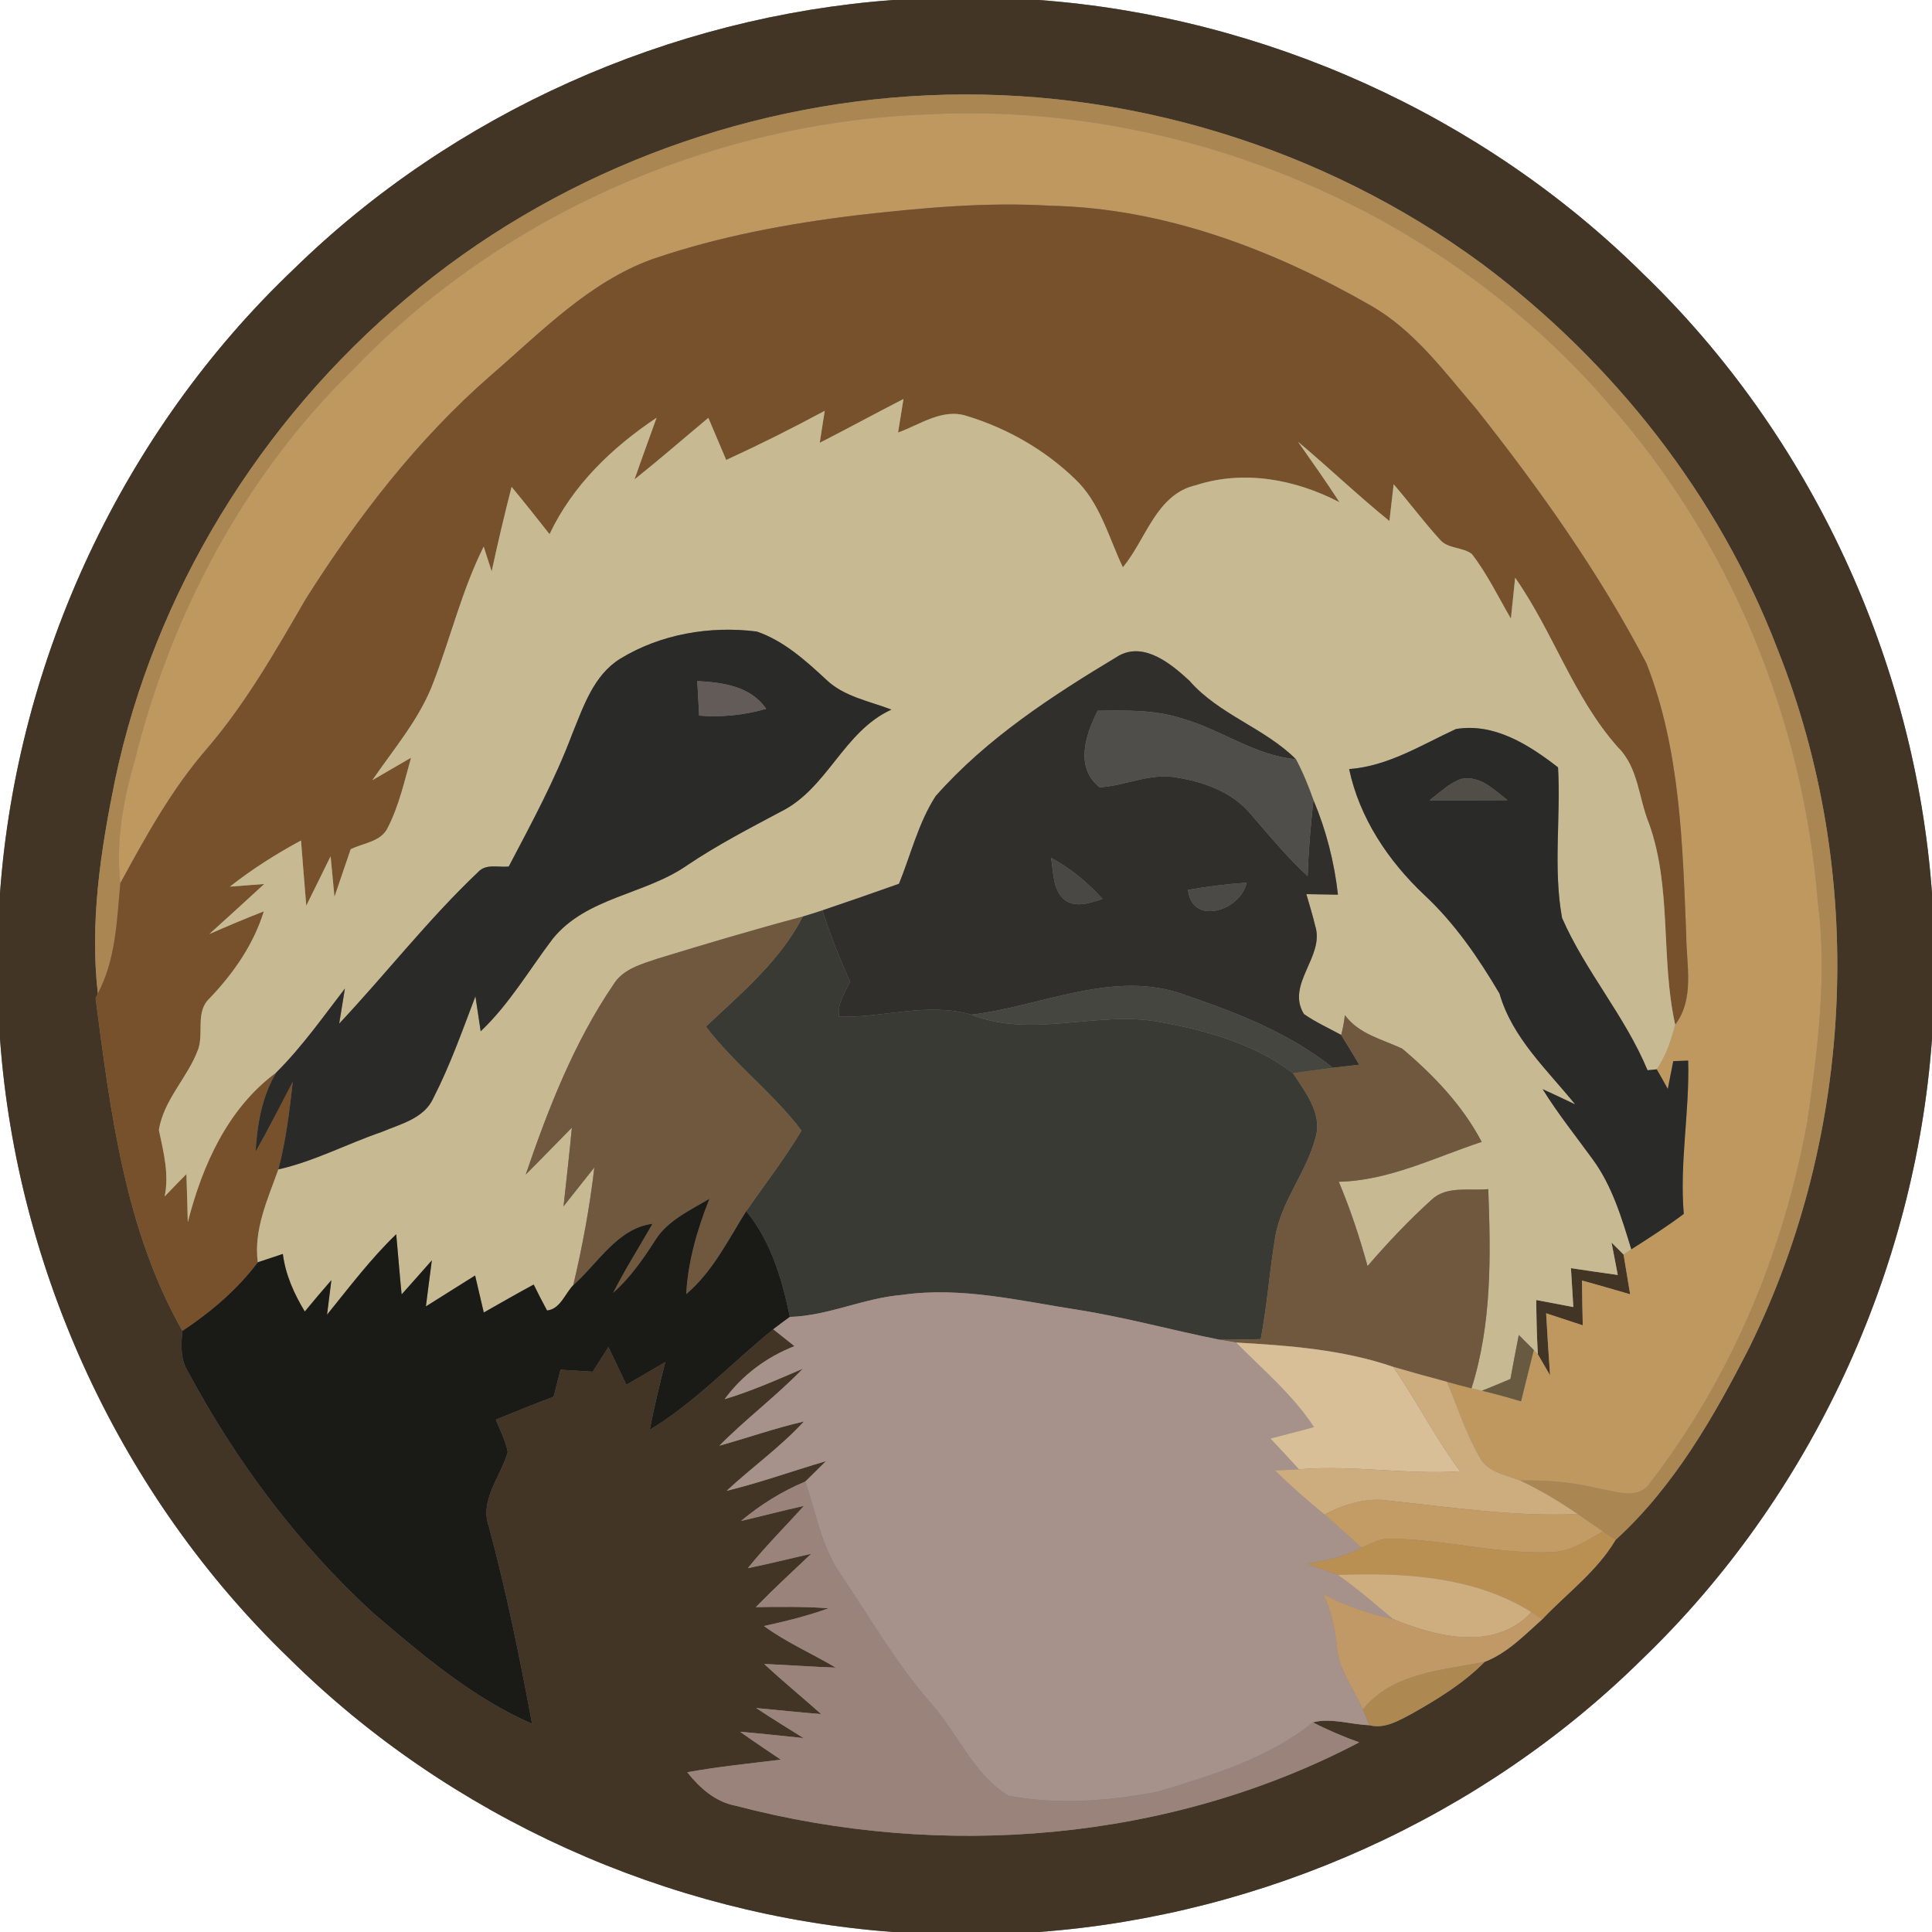<?xml version="1.0" encoding="UTF-8" ?>
<!DOCTYPE svg PUBLIC "-//W3C//DTD SVG 1.1//EN" "http://www.w3.org/Graphics/SVG/1.1/DTD/svg11.dtd">
<svg width="250pt" height="250pt" viewBox="0 0 250 250" version="1.1" xmlns="http://www.w3.org/2000/svg">
<rect x="0" y="0" width="250" height="250" fill="#808080" stroke="none"/>
<g id="#ffffffff">
<path fill="#ffffff" opacity="1.00" d=" M 0.00 0.00 L 115.56 0.00 C 86.67 2.14 58.63 14.62 37.92 34.91 C 15.89 55.89 2.20 85.24 0.00 115.57 L 0.00 0.00 Z" />
<path fill="#ffffff" opacity="1.00" d=" M 134.44 0.00 L 250.00 0.00 L 250.00 115.57 C 247.80 85.48 234.33 56.34 212.59 35.40 C 191.82 14.84 163.56 2.16 134.44 0.00 Z" />
<path fill="#ffffff" opacity="1.00" d=" M 0.00 134.43 C 2.19 164.52 15.68 193.66 37.42 214.60 C 58.19 235.16 86.44 247.84 115.56 250.00 L 0.00 250.00 L 0.00 134.43 Z" />
<path fill="#ffffff" opacity="1.00" d=" M 212.59 214.60 C 234.32 193.66 247.81 164.52 250.00 134.44 L 250.00 250.00 L 134.44 250.00 C 163.56 247.83 191.82 235.16 212.59 214.60 Z" />
</g>
<g id="#423525ff">
<path fill="#423525" opacity="1.00" d=" M 115.56 0.00 L 134.44 0.00 C 163.56 2.16 191.82 14.84 212.59 35.40 C 234.33 56.34 247.80 85.48 250.00 115.57 L 250.00 134.44 C 247.81 164.52 234.32 193.66 212.59 214.60 C 191.82 235.16 163.56 247.83 134.44 250.00 L 115.56 250.00 C 86.44 247.84 58.19 235.16 37.42 214.60 C 15.68 193.66 2.19 164.52 0.00 134.43 L 0.00 115.57 C 2.20 85.24 15.89 55.89 37.92 34.91 C 58.63 14.62 86.67 2.14 115.56 0.00 M 52.59 38.61 C 33.66 54.52 19.99 76.68 14.89 100.92 C 13.04 109.98 11.60 119.30 12.66 128.55 L 12.37 129.18 C 14.30 143.86 16.16 159.12 23.61 172.22 C 23.41 174.04 23.33 175.98 24.38 177.59 C 30.59 189.17 38.60 199.85 48.30 208.74 C 54.65 214.15 61.13 219.69 68.85 223.06 C 67.27 214.52 65.53 206.00 63.28 197.61 C 61.99 194.10 64.82 191.10 65.70 187.88 C 65.41 186.41 64.72 185.07 64.16 183.70 C 66.64 182.68 69.13 181.68 71.64 180.74 C 71.94 179.57 72.23 178.41 72.53 177.24 C 73.92 177.32 75.31 177.41 76.70 177.50 C 77.38 176.44 78.05 175.36 78.73 174.30 C 79.50 175.93 80.27 177.56 81.05 179.19 C 82.73 178.22 84.40 177.24 86.08 176.26 C 85.35 179.17 84.65 182.08 84.07 185.02 C 89.99 181.45 94.72 176.33 100.06 172.01 C 100.97 172.74 101.89 173.46 102.81 174.19 C 99.22 175.59 96.06 177.93 93.77 181.05 C 97.25 180.01 100.56 178.53 103.89 177.11 C 100.48 180.63 96.54 183.59 93.09 187.07 C 96.74 186.06 100.33 184.78 104.03 183.94 C 101.00 187.25 97.31 189.85 94.03 192.91 C 98.38 191.85 102.59 190.33 106.88 189.07 C 106.00 189.95 105.11 190.84 104.21 191.71 C 101.19 192.97 98.40 194.71 95.89 196.81 C 98.61 196.18 101.31 195.46 104.03 194.86 C 101.61 197.54 99.04 200.10 96.77 202.92 C 99.52 202.36 102.23 201.67 104.97 201.06 C 102.56 203.34 100.12 205.59 97.80 207.96 C 100.94 207.92 104.08 207.87 107.22 208.11 C 104.50 209.10 101.68 209.79 98.86 210.41 C 101.76 212.53 105.07 213.96 108.15 215.79 C 105.06 215.68 101.98 215.45 98.89 215.32 C 101.28 217.55 103.82 219.62 106.26 221.80 C 103.45 221.59 100.65 221.27 97.85 221.02 C 99.87 222.36 101.93 223.63 103.99 224.91 C 101.25 224.63 98.51 224.32 95.77 224.09 C 97.50 225.32 99.27 226.51 101.04 227.70 C 97.00 228.20 92.94 228.60 88.93 229.33 C 90.55 231.36 92.56 233.17 95.20 233.66 C 121.89 240.68 151.31 238.35 175.88 225.46 C 173.82 224.72 171.81 223.87 169.88 222.87 C 172.26 222.26 174.77 223.15 177.19 223.24 C 179.19 223.76 181.03 222.62 182.73 221.73 C 186.08 219.83 189.40 217.81 192.12 215.04 C 195.05 213.91 197.28 211.57 199.58 209.52 C 202.78 206.15 206.65 203.33 209.05 199.27 C 216.61 192.38 221.77 183.36 226.37 174.35 C 240.09 146.46 241.52 112.89 230.01 84.00 C 222.42 64.15 208.79 46.87 191.83 34.18 C 171.27 19.02 145.46 11.15 119.95 12.34 C 95.45 13.46 71.33 22.75 52.59 38.61 Z" />
<path fill="#423525" opacity="1.00" d=" M 208.53 160.78 C 208.92 161.17 209.70 161.95 210.09 162.34 C 210.37 164.05 210.65 165.77 210.94 167.48 C 208.87 166.87 206.79 166.28 204.71 165.70 C 204.72 167.63 204.77 169.57 204.81 171.50 C 203.23 170.97 201.65 170.45 200.07 169.94 C 200.22 172.62 200.39 175.29 200.58 177.97 C 200.06 177.06 199.53 176.15 199.00 175.25 C 198.86 172.91 198.81 170.56 198.79 168.22 C 200.38 168.52 201.99 168.82 203.59 169.13 C 203.48 167.45 203.39 165.78 203.28 164.10 C 205.30 164.40 207.31 164.70 209.34 164.98 C 209.07 163.58 208.80 162.18 208.53 160.78 Z" />
</g>
<g id="#aa8653ff">
<path fill="#aa8653" opacity="1.00" d=" M 52.59 38.61 C 71.33 22.75 95.45 13.46 119.95 12.34 C 145.46 11.15 171.27 19.02 191.83 34.18 C 208.79 46.87 222.42 64.15 230.01 84.00 C 241.52 112.89 240.09 146.46 226.37 174.35 C 221.77 183.36 216.61 192.38 209.05 199.27 C 208.64 199.00 207.83 198.45 207.42 198.17 C 206.32 197.42 205.23 196.66 204.14 195.91 C 201.77 194.28 199.29 192.80 196.69 191.57 C 200.02 191.51 203.37 191.75 206.61 192.56 C 208.94 192.90 212.06 194.27 213.63 191.72 C 224.08 178.13 230.85 161.85 233.88 145.01 C 235.21 135.67 236.45 126.18 235.22 116.75 C 233.32 93.03 223.84 69.81 207.95 52.01 C 186.34 27.04 152.80 13.06 119.88 14.81 C 92.21 15.84 64.98 27.77 45.75 47.75 C 31.71 61.46 22.15 79.39 17.45 98.38 C 15.95 103.54 14.97 108.89 15.57 114.28 C 15.12 119.11 14.99 124.16 12.66 128.55 C 11.60 119.30 13.04 109.98 14.89 100.92 C 19.99 76.68 33.66 54.52 52.59 38.61 Z" />
</g>
<g id="#bf985fff">
<path fill="#bf985f" opacity="1.00" d=" M 119.88 14.81 C 152.80 13.06 186.34 27.04 207.95 52.01 C 223.84 69.81 233.32 93.03 235.22 116.75 C 236.45 126.18 235.21 135.67 233.88 145.01 C 230.85 161.85 224.08 178.13 213.63 191.72 C 212.06 194.27 208.94 192.90 206.61 192.56 C 203.37 191.75 200.02 191.51 196.69 191.57 C 194.83 190.85 192.47 190.51 191.47 188.57 C 189.69 185.49 188.61 182.08 187.25 178.81 C 188.30 179.10 189.35 179.38 190.41 179.65 C 190.75 179.73 191.43 179.89 191.77 179.96 C 193.47 180.36 195.15 180.83 196.82 181.33 C 197.38 179.12 197.91 176.90 198.47 174.69 L 199.00 175.25 C 199.53 176.15 200.06 177.06 200.58 177.97 C 200.39 175.29 200.22 172.62 200.07 169.94 C 201.65 170.45 203.23 170.97 204.81 171.50 C 204.77 169.57 204.72 167.63 204.71 165.70 C 206.79 166.28 208.87 166.87 210.94 167.48 C 210.65 165.77 210.37 164.05 210.09 162.34 C 210.34 162.17 210.84 161.83 211.09 161.66 C 213.40 160.19 215.70 158.72 217.88 157.08 C 217.32 150.45 218.64 143.87 218.45 137.24 C 217.97 137.26 217.01 137.29 216.52 137.31 C 216.28 138.51 216.05 139.71 215.81 140.91 C 215.34 140.06 214.87 139.20 214.38 138.37 C 215.59 136.63 216.25 134.62 216.77 132.59 C 219.30 129.24 218.22 124.90 218.20 121.03 C 217.72 109.19 217.43 97.04 213.06 85.86 C 206.95 74.13 199.25 63.31 191.06 52.95 C 186.91 48.12 183.03 42.77 177.40 39.55 C 164.76 32.30 150.65 26.93 135.93 26.62 C 127.58 26.12 119.24 26.90 110.95 27.84 C 101.97 28.93 93.01 30.59 84.44 33.52 C 76.20 36.50 70.02 42.96 63.53 48.56 C 54.02 56.84 46.26 66.93 39.54 77.55 C 35.68 84.22 31.85 90.95 26.82 96.83 C 22.24 102.08 18.89 108.19 15.57 114.28 C 14.97 108.89 15.95 103.54 17.45 98.38 C 22.15 79.39 31.71 61.46 45.75 47.75 C 64.98 27.77 92.21 15.84 119.88 14.81 Z" />
</g>
<g id="#77512cff">
<path fill="#77512c" opacity="1.00" d=" M 110.95 27.84 C 119.24 26.90 127.58 26.12 135.93 26.62 C 150.65 26.93 164.76 32.30 177.40 39.55 C 183.03 42.77 186.91 48.12 191.06 52.95 C 199.25 63.31 206.95 74.13 213.06 85.86 C 217.43 97.04 217.72 109.19 218.20 121.03 C 218.22 124.90 219.30 129.24 216.77 132.59 C 214.86 124.02 216.37 114.93 213.38 106.56 C 212.02 103.26 212.02 99.30 209.33 96.67 C 203.60 90.21 200.98 81.77 196.06 74.76 C 195.87 76.52 195.69 78.29 195.51 80.05 C 193.87 77.24 192.45 74.27 190.45 71.68 C 189.21 70.75 187.35 71.05 186.31 69.81 C 184.22 67.51 182.37 65.02 180.34 62.67 C 180.15 64.25 179.97 65.84 179.79 67.42 C 175.73 64.13 171.96 60.52 167.96 57.16 C 169.78 59.75 171.61 62.33 173.33 64.99 C 167.65 62.04 161.00 60.77 154.77 62.78 C 149.61 63.95 148.31 69.79 145.30 73.41 C 143.44 69.50 142.33 64.99 139.07 61.95 C 135.15 58.17 130.30 55.41 125.11 53.83 C 121.98 52.79 119.05 54.95 116.21 55.97 C 116.44 54.52 116.68 53.07 116.91 51.63 C 113.28 53.49 109.70 55.45 106.07 57.30 C 106.28 55.92 106.50 54.54 106.72 53.16 C 102.54 55.41 98.29 57.54 93.97 59.52 C 93.19 57.70 92.43 55.89 91.66 54.07 C 88.47 56.73 85.35 59.45 82.11 62.03 C 83.03 59.36 84.01 56.72 84.96 54.06 C 79.19 57.91 74.12 62.78 71.11 69.12 C 69.49 67.07 67.87 65.01 66.20 63.00 C 65.27 66.63 64.41 70.27 63.62 73.94 C 63.36 73.13 62.85 71.53 62.59 70.73 C 59.81 76.29 58.35 82.37 56.14 88.15 C 54.39 92.93 51.01 96.82 48.18 100.96 C 49.85 99.99 51.51 99.01 53.19 98.05 C 52.33 101.11 51.63 104.26 50.18 107.10 C 49.31 108.94 47.01 109.08 45.38 109.89 C 44.67 111.94 43.98 114.00 43.28 116.05 C 43.11 114.30 42.94 112.55 42.78 110.80 C 41.72 112.93 40.70 115.07 39.63 117.19 C 39.39 114.38 39.18 111.57 38.95 108.76 C 35.73 110.50 32.63 112.46 29.75 114.73 C 31.23 114.62 32.71 114.50 34.19 114.39 C 31.84 116.56 29.46 118.72 27.08 120.87 C 29.42 119.85 31.76 118.85 34.14 117.93 C 32.80 122.25 30.21 125.95 27.12 129.19 C 25.26 130.92 26.39 133.61 25.65 135.76 C 24.32 139.42 21.17 142.30 20.56 146.23 C 21.16 149.06 21.90 151.91 21.31 154.82 C 22.23 153.85 23.17 152.88 24.12 151.93 C 24.19 154.00 24.25 156.08 24.30 158.16 C 26.17 150.81 29.47 143.41 35.74 138.79 C 33.89 141.89 33.29 145.49 33.07 149.04 C 34.76 146.06 36.29 143.00 37.89 139.97 C 37.46 143.78 37.00 147.60 36.02 151.32 C 34.64 155.20 32.80 159.12 33.36 163.34 C 30.70 166.89 27.29 169.77 23.61 172.22 C 16.16 159.12 14.30 143.86 12.37 129.18 L 12.66 128.55 C 14.99 124.16 15.12 119.11 15.57 114.28 C 18.89 108.19 22.24 102.08 26.82 96.83 C 31.85 90.95 35.68 84.22 39.54 77.55 C 46.26 66.93 54.02 56.84 63.53 48.56 C 70.02 42.96 76.20 36.50 84.44 33.52 C 93.01 30.59 101.97 28.93 110.95 27.84 Z" />
</g>
<g id="#c7b992ff">
<path fill="#c7b992" opacity="1.00" d=" M 106.07 57.30 C 109.70 55.45 113.28 53.49 116.91 51.63 C 116.68 53.07 116.44 54.52 116.21 55.97 C 119.05 54.95 121.98 52.79 125.11 53.83 C 130.30 55.41 135.15 58.17 139.07 61.95 C 142.33 64.99 143.44 69.50 145.30 73.41 C 148.31 69.79 149.61 63.95 154.77 62.78 C 161.00 60.77 167.65 62.04 173.33 64.99 C 171.61 62.33 169.78 59.75 167.96 57.16 C 171.96 60.52 175.73 64.13 179.79 67.42 C 179.97 65.84 180.15 64.25 180.34 62.67 C 182.37 65.02 184.22 67.51 186.31 69.81 C 187.35 71.05 189.21 70.75 190.45 71.68 C 192.45 74.27 193.87 77.24 195.51 80.05 C 195.69 78.29 195.87 76.52 196.06 74.76 C 200.98 81.77 203.60 90.21 209.33 96.67 C 212.02 99.30 212.02 103.26 213.38 106.56 C 216.37 114.93 214.86 124.02 216.77 132.59 C 216.25 134.62 215.59 136.63 214.38 138.37 C 214.08 138.40 213.49 138.46 213.19 138.49 C 210.29 131.49 205.15 125.70 202.13 118.78 C 200.96 112.38 201.98 105.78 201.61 99.30 C 197.87 96.39 193.34 93.50 188.39 94.34 C 183.92 96.40 179.63 99.14 174.58 99.52 C 175.91 105.83 179.64 111.40 184.28 115.78 C 188.23 119.45 191.32 123.96 194.04 128.58 C 195.69 134.31 200.19 138.41 203.83 142.91 C 202.43 142.24 201.03 141.58 199.62 140.94 C 201.57 144.09 203.89 146.98 206.06 149.97 C 208.61 153.42 209.85 157.60 211.09 161.66 C 210.84 161.83 210.34 162.17 210.09 162.34 C 209.70 161.95 208.92 161.17 208.53 160.78 C 208.80 162.18 209.07 163.58 209.34 164.98 C 207.31 164.70 205.30 164.40 203.28 164.10 C 203.39 165.78 203.48 167.45 203.59 169.13 C 201.99 168.82 200.38 168.52 198.79 168.22 C 198.81 170.56 198.86 172.91 199.00 175.25 L 198.47 174.69 C 197.82 174.04 197.17 173.39 196.53 172.75 C 196.15 174.64 195.80 176.54 195.45 178.44 C 194.22 178.95 193.00 179.48 191.77 179.96 C 191.43 179.89 190.75 179.73 190.41 179.65 C 193.05 171.31 192.91 162.51 192.58 153.87 C 190.14 154.12 187.19 153.40 185.24 155.25 C 182.29 157.92 179.55 160.82 176.96 163.83 C 175.94 160.12 174.73 156.46 173.24 152.92 C 179.76 152.77 185.66 149.76 191.73 147.76 C 189.25 143.03 185.49 139.10 181.44 135.69 C 178.83 134.47 175.84 133.82 174.03 131.36 C 173.93 132.22 173.77 133.08 173.55 133.92 C 171.93 133.04 170.24 132.27 168.73 131.22 C 166.35 127.36 171.45 123.77 170.19 119.82 C 169.86 118.44 169.44 117.07 169.04 115.70 C 170.40 115.73 171.77 115.75 173.13 115.77 C 172.66 111.56 171.61 107.44 169.96 103.53 C 169.32 101.72 168.59 99.93 167.69 98.24 C 163.60 94.17 157.74 92.48 153.91 88.09 C 151.58 85.93 148.09 83.03 144.79 84.84 C 136.25 89.97 127.72 95.49 121.07 103.02 C 118.84 106.48 117.87 110.57 116.33 114.36 C 113.04 115.53 109.73 116.68 106.42 117.80 C 105.58 118.08 104.73 118.35 103.88 118.60 C 97.58 120.28 91.33 122.14 85.09 124.05 C 83.01 124.76 80.62 125.38 79.39 127.38 C 74.28 134.89 70.95 143.43 68.03 151.98 C 70.04 149.98 72.01 147.93 74.00 145.92 C 73.68 149.32 73.29 152.71 72.92 156.10 C 74.25 154.42 75.57 152.74 76.91 151.07 C 76.31 156.20 75.37 161.28 74.18 166.30 C 73.11 167.40 72.51 169.38 70.79 169.58 C 70.19 168.47 69.61 167.35 69.06 166.22 C 66.89 167.39 64.75 168.62 62.60 169.84 C 62.23 168.24 61.85 166.64 61.48 165.05 C 59.34 166.37 57.24 167.73 55.11 169.05 C 55.35 167.06 55.63 165.08 55.88 163.09 C 54.57 164.56 53.29 166.04 51.97 167.50 C 51.71 164.90 51.51 162.30 51.27 159.71 C 47.96 162.89 45.20 166.57 42.32 170.12 C 42.50 168.63 42.70 167.14 42.88 165.65 C 41.71 166.99 40.57 168.34 39.44 169.71 C 38.05 167.41 36.94 164.95 36.60 162.26 C 35.52 162.62 34.44 162.98 33.36 163.34 C 32.80 159.12 34.64 155.20 36.02 151.32 C 40.67 150.27 44.91 148.01 49.40 146.47 C 51.84 145.44 54.90 144.73 56.08 142.08 C 58.25 137.85 59.83 133.35 61.52 128.92 C 61.74 130.43 61.97 131.94 62.20 133.45 C 65.90 129.94 68.47 125.51 71.52 121.48 C 75.90 116.08 83.46 115.77 88.90 111.98 C 92.78 109.37 96.93 107.21 101.05 105.02 C 107.09 102.03 109.13 94.65 115.35 91.82 C 112.48 90.72 109.22 90.15 106.93 87.96 C 104.25 85.48 101.44 82.93 97.93 81.72 C 91.90 80.95 85.50 82.04 80.27 85.23 C 76.80 87.37 75.49 91.45 74.03 95.01 C 71.80 100.95 68.77 106.53 65.83 112.13 C 64.51 112.27 62.87 111.72 61.86 112.85 C 55.42 118.96 49.96 125.99 43.89 132.46 C 44.13 130.94 44.38 129.43 44.63 127.92 C 41.77 131.63 39.07 135.48 35.74 138.79 C 29.47 143.41 26.17 150.81 24.30 158.16 C 24.25 156.08 24.19 154.00 24.12 151.93 C 23.17 152.88 22.23 153.85 21.31 154.82 C 21.90 151.91 21.16 149.06 20.56 146.23 C 21.17 142.30 24.32 139.42 25.65 135.76 C 26.39 133.61 25.26 130.92 27.12 129.19 C 30.21 125.95 32.80 122.25 34.14 117.93 C 31.76 118.85 29.42 119.85 27.08 120.87 C 29.46 118.72 31.84 116.56 34.19 114.39 C 32.71 114.50 31.23 114.62 29.75 114.73 C 32.63 112.46 35.73 110.50 38.95 108.76 C 39.18 111.57 39.39 114.38 39.63 117.19 C 40.70 115.07 41.72 112.93 42.78 110.80 C 42.94 112.55 43.11 114.30 43.28 116.05 C 43.98 114.00 44.67 111.94 45.38 109.89 C 47.01 109.08 49.31 108.94 50.18 107.10 C 51.63 104.26 52.33 101.11 53.19 98.05 C 51.51 99.01 49.85 99.99 48.18 100.96 C 51.01 96.82 54.39 92.93 56.14 88.15 C 58.35 82.37 59.81 76.29 62.59 70.73 C 62.85 71.53 63.36 73.13 63.62 73.94 C 64.41 70.27 65.27 66.63 66.20 63.00 C 67.87 65.01 69.49 67.07 71.11 69.12 C 74.12 62.78 79.19 57.91 84.96 54.06 C 84.01 56.72 83.03 59.36 82.11 62.03 C 85.35 59.45 88.47 56.73 91.66 54.07 C 92.43 55.89 93.19 57.70 93.97 59.52 C 98.29 57.54 102.54 55.41 106.72 53.16 C 106.50 54.54 106.28 55.92 106.07 57.30 Z" />
</g>
<g id="#2a2a28ff">
<path fill="#2a2a28" opacity="1.00" d=" M 80.27 85.23 C 85.50 82.04 91.90 80.95 97.93 81.72 C 101.44 82.93 104.25 85.48 106.93 87.96 C 109.22 90.15 112.48 90.72 115.35 91.82 C 109.13 94.65 107.09 102.03 101.05 105.02 C 96.93 107.21 92.78 109.37 88.90 111.98 C 83.46 115.77 75.90 116.08 71.52 121.48 C 68.47 125.51 65.90 129.94 62.20 133.45 C 61.97 131.94 61.74 130.43 61.52 128.92 C 59.83 133.35 58.25 137.85 56.08 142.08 C 54.90 144.73 51.84 145.44 49.40 146.47 C 44.91 148.01 40.67 150.27 36.02 151.32 C 37.00 147.60 37.46 143.78 37.89 139.97 C 36.29 143.00 34.76 146.06 33.07 149.04 C 33.29 145.49 33.89 141.89 35.74 138.79 C 39.07 135.48 41.77 131.63 44.63 127.92 C 44.38 129.43 44.13 130.94 43.89 132.46 C 49.96 125.99 55.42 118.96 61.86 112.85 C 62.87 111.72 64.51 112.27 65.83 112.13 C 68.77 106.53 71.80 100.95 74.03 95.01 C 75.49 91.45 76.80 87.37 80.27 85.23 M 90.23 88.13 C 90.31 89.62 90.39 91.11 90.47 92.60 C 93.40 92.83 96.32 92.53 99.14 91.72 C 97.13 88.78 93.51 88.31 90.23 88.13 Z" />
<path fill="#2a2a28" opacity="1.00" d=" M 188.39 94.34 C 193.34 93.50 197.87 96.39 201.61 99.30 C 201.98 105.78 200.96 112.38 202.13 118.78 C 205.15 125.70 210.29 131.49 213.19 138.49 C 213.49 138.46 214.08 138.40 214.38 138.37 C 214.87 139.20 215.34 140.06 215.81 140.91 C 216.05 139.71 216.28 138.51 216.52 137.31 C 217.01 137.29 217.97 137.26 218.45 137.24 C 218.64 143.87 217.32 150.45 217.88 157.08 C 215.70 158.72 213.40 160.19 211.09 161.66 C 209.85 157.60 208.61 153.42 206.06 149.97 C 203.89 146.98 201.57 144.09 199.62 140.94 C 201.03 141.58 202.43 142.24 203.83 142.91 C 200.19 138.41 195.69 134.31 194.04 128.58 C 191.32 123.96 188.23 119.45 184.28 115.78 C 179.64 111.40 175.91 105.83 174.58 99.52 C 179.63 99.14 183.92 96.40 188.39 94.34 M 184.99 103.55 C 188.35 103.55 191.70 103.56 195.06 103.54 C 193.33 102.19 191.50 100.30 189.09 100.79 C 187.51 101.35 186.31 102.56 184.99 103.55 Z" />
</g>
<g id="#302f2bff">
<path fill="#302f2b" opacity="1.00" d=" M 144.79 84.84 C 148.09 83.03 151.58 85.93 153.91 88.09 C 157.74 92.48 163.60 94.17 167.69 98.24 C 162.40 97.79 158.05 94.42 153.04 93.00 C 149.50 91.82 145.72 91.92 142.04 91.97 C 140.48 95.07 139.04 99.28 142.30 101.88 C 145.63 101.67 148.84 99.99 152.21 100.60 C 155.75 101.17 159.39 102.45 161.77 105.26 C 164.18 108.03 166.50 110.88 169.21 113.37 C 169.31 110.08 169.60 106.80 169.96 103.53 C 171.61 107.44 172.66 111.56 173.13 115.77 C 171.77 115.75 170.40 115.73 169.04 115.70 C 169.44 117.07 169.86 118.44 170.19 119.82 C 171.45 123.77 166.35 127.36 168.73 131.22 C 170.24 132.27 171.93 133.04 173.55 133.92 C 174.35 135.20 175.11 136.48 175.89 137.77 C 174.75 137.90 173.60 138.03 172.46 138.17 C 166.85 133.68 160.07 131.05 153.34 128.75 C 144.17 125.36 134.84 130.22 125.69 131.30 C 120.00 129.63 114.29 131.74 108.57 131.56 C 108.30 129.89 109.34 128.46 109.99 127.02 C 108.64 124.01 107.42 120.94 106.42 117.80 C 109.73 116.68 113.04 115.53 116.33 114.36 C 117.87 110.57 118.84 106.48 121.07 103.02 C 127.72 95.49 136.25 89.97 144.79 84.84 M 136.00 111.00 C 136.35 112.79 136.18 114.95 137.62 116.32 C 139.05 117.57 141.09 116.86 142.66 116.31 C 140.74 114.19 138.52 112.36 136.00 111.00 M 153.73 115.15 C 154.27 119.90 160.58 117.79 161.31 114.22 C 158.77 114.39 156.24 114.72 153.73 115.15 Z" />
</g>
<g id="#625b57ff">
<path fill="#625b57" opacity="1.00" d=" M 90.23 88.13 C 93.51 88.31 97.13 88.78 99.14 91.72 C 96.32 92.53 93.40 92.83 90.47 92.60 C 90.39 91.11 90.31 89.62 90.23 88.13 Z" />
</g>
<g id="#4f4e4bff">
<path fill="#4f4e4b" opacity="1.00" d=" M 142.04 91.97 C 145.72 91.92 149.50 91.82 153.04 93.00 C 158.05 94.42 162.40 97.79 167.69 98.24 C 168.59 99.93 169.32 101.72 169.96 103.53 C 169.60 106.80 169.31 110.08 169.21 113.37 C 166.50 110.88 164.18 108.03 161.77 105.26 C 159.39 102.45 155.75 101.17 152.21 100.60 C 148.84 99.99 145.63 101.67 142.30 101.88 C 139.04 99.28 140.48 95.07 142.04 91.97 Z" />
</g>
<g id="#514d47ff">
<path fill="#514d47" opacity="1.00" d=" M 184.99 103.55 C 186.31 102.56 187.51 101.35 189.09 100.79 C 191.50 100.30 193.33 102.19 195.06 103.54 C 191.70 103.56 188.35 103.55 184.99 103.55 Z" />
</g>
<g id="#494844ff">
<path fill="#494844" opacity="1.00" d=" M 136.00 111.00 C 138.52 112.36 140.74 114.19 142.66 116.31 C 141.09 116.86 139.05 117.57 137.62 116.32 C 136.18 114.95 136.35 112.79 136.00 111.00 Z" />
</g>
<g id="#4b4a46ff">
<path fill="#4b4a46" opacity="1.00" d=" M 153.73 115.15 C 156.24 114.72 158.77 114.39 161.31 114.22 C 160.58 117.79 154.27 119.90 153.73 115.15 Z" />
</g>
<g id="#393a34ff">
<path fill="#393a34" opacity="1.00" d=" M 103.88 118.60 C 104.73 118.35 105.58 118.08 106.42 117.80 C 107.42 120.94 108.64 124.01 109.99 127.02 C 109.34 128.46 108.30 129.89 108.57 131.56 C 114.29 131.74 120.00 129.63 125.69 131.30 C 133.53 134.40 141.84 130.79 149.89 132.21 C 156.02 133.30 162.29 135.05 167.32 138.87 C 168.87 141.29 171.10 144.01 170.26 147.09 C 169.11 151.66 165.78 155.39 165.01 160.09 C 164.28 164.47 163.97 168.91 163.14 173.28 C 161.35 173.31 159.56 173.37 157.76 173.35 C 151.69 172.14 145.71 170.48 139.59 169.51 C 132.04 168.35 124.42 166.45 116.73 167.56 C 111.78 167.96 107.19 170.26 102.21 170.41 C 101.20 165.54 99.77 160.62 96.56 156.72 C 98.96 153.26 101.55 149.92 103.71 146.30 C 100.02 141.41 95.04 137.71 91.34 132.84 C 95.94 128.50 100.95 124.34 103.88 118.60 Z" />
</g>
<g id="#70583eff">
<path fill="#70583e" opacity="1.00" d=" M 85.09 124.05 C 91.33 122.14 97.58 120.28 103.88 118.60 C 100.95 124.34 95.94 128.50 91.34 132.84 C 95.04 137.71 100.02 141.41 103.71 146.30 C 101.55 149.92 98.96 153.26 96.56 156.72 C 94.21 160.47 92.23 164.55 88.79 167.47 C 89.02 163.20 90.23 159.08 91.80 155.12 C 89.23 156.66 86.29 157.97 84.69 160.64 C 83.14 163.05 81.48 165.40 79.33 167.31 C 80.88 164.25 82.73 161.34 84.43 158.36 C 79.90 158.94 77.37 163.49 74.18 166.30 C 75.37 161.28 76.31 156.20 76.91 151.07 C 75.57 152.74 74.25 154.42 72.92 156.10 C 73.29 152.71 73.68 149.32 74.00 145.92 C 72.01 147.93 70.04 149.98 68.03 151.98 C 70.95 143.43 74.28 134.89 79.39 127.38 C 80.62 125.38 83.01 124.76 85.09 124.05 Z" />
<path fill="#70583e" opacity="1.00" d=" M 174.03 131.36 C 175.84 133.82 178.83 134.47 181.44 135.69 C 185.49 139.10 189.25 143.03 191.73 147.76 C 185.66 149.76 179.76 152.77 173.24 152.92 C 174.73 156.46 175.94 160.12 176.96 163.83 C 179.55 160.82 182.29 157.92 185.24 155.25 C 187.19 153.40 190.14 154.12 192.58 153.87 C 192.91 162.51 193.05 171.31 190.41 179.65 C 189.35 179.38 188.30 179.10 187.25 178.81 C 184.92 178.19 182.59 177.55 180.28 176.87 C 173.73 174.62 166.81 174.12 159.95 173.72 C 159.40 173.63 158.31 173.44 157.76 173.35 C 159.56 173.37 161.35 173.31 163.14 173.28 C 163.97 168.91 164.28 164.47 165.01 160.09 C 165.78 155.39 169.11 151.66 170.26 147.09 C 171.10 144.01 168.87 141.29 167.32 138.87 C 169.03 138.63 170.74 138.39 172.46 138.17 C 173.60 138.03 174.75 137.90 175.89 137.77 C 175.11 136.48 174.35 135.20 173.55 133.92 C 173.77 133.08 173.93 132.22 174.03 131.36 Z" />
</g>
<g id="#454640ff">
<path fill="#454640" opacity="1.00" d=" M 125.69 131.30 C 134.84 130.22 144.17 125.36 153.34 128.75 C 160.07 131.05 166.85 133.68 172.46 138.17 C 170.74 138.39 169.03 138.63 167.32 138.87 C 162.29 135.05 156.02 133.30 149.89 132.21 C 141.84 130.79 133.53 134.40 125.69 131.30 Z" />
</g>
<g id="#1a1b16ff">
<path fill="#1a1b16" opacity="1.00" d=" M 84.69 160.64 C 86.29 157.97 89.23 156.66 91.80 155.12 C 90.23 159.08 89.02 163.20 88.79 167.47 C 92.23 164.55 94.21 160.47 96.56 156.72 C 99.77 160.62 101.20 165.54 102.21 170.41 C 101.49 170.93 100.77 171.47 100.06 172.01 C 94.72 176.33 89.99 181.45 84.07 185.02 C 84.65 182.08 85.35 179.17 86.08 176.26 C 84.40 177.24 82.73 178.22 81.05 179.19 C 80.27 177.56 79.50 175.93 78.73 174.30 C 78.05 175.36 77.38 176.44 76.70 177.50 C 75.31 177.41 73.92 177.32 72.53 177.24 C 72.23 178.41 71.94 179.57 71.64 180.74 C 69.13 181.68 66.64 182.68 64.16 183.70 C 64.72 185.07 65.41 186.41 65.70 187.88 C 64.82 191.10 61.99 194.10 63.28 197.61 C 65.53 206.00 67.27 214.52 68.85 223.06 C 61.13 219.69 54.65 214.15 48.30 208.74 C 38.60 199.85 30.59 189.17 24.38 177.59 C 23.33 175.98 23.41 174.04 23.61 172.22 C 27.29 169.77 30.70 166.89 33.36 163.34 C 34.44 162.98 35.52 162.62 36.60 162.26 C 36.94 164.95 38.05 167.41 39.44 169.71 C 40.57 168.34 41.71 166.99 42.88 165.65 C 42.70 167.14 42.50 168.63 42.32 170.12 C 45.20 166.57 47.96 162.89 51.27 159.71 C 51.51 162.30 51.71 164.90 51.97 167.50 C 53.29 166.04 54.57 164.56 55.88 163.09 C 55.63 165.08 55.35 167.06 55.11 169.05 C 57.24 167.73 59.34 166.37 61.48 165.05 C 61.85 166.64 62.23 168.24 62.60 169.84 C 64.75 168.62 66.89 167.39 69.06 166.22 C 69.61 167.35 70.19 168.47 70.79 169.58 C 72.51 169.38 73.11 167.40 74.18 166.30 C 77.37 163.49 79.90 158.94 84.43 158.36 C 82.73 161.34 80.88 164.25 79.33 167.31 C 81.48 165.40 83.14 163.05 84.69 160.64 Z" />
</g>
<g id="#a6928bff">
<path fill="#a6928b" opacity="1.00" d=" M 116.73 167.56 C 124.42 166.45 132.04 168.35 139.59 169.51 C 145.71 170.48 151.69 172.14 157.76 173.35 C 158.31 173.44 159.40 173.63 159.95 173.72 C 163.43 177.26 167.29 180.48 170.03 184.67 C 168.16 185.17 166.28 185.67 164.40 186.15 C 165.64 187.47 166.87 188.79 168.09 190.13 C 167.31 190.17 165.75 190.25 164.98 190.28 C 167.02 192.28 169.17 194.17 171.39 195.98 C 173.02 197.36 174.60 198.81 176.17 200.27 C 173.97 201.43 171.53 202.00 169.08 202.33 C 170.43 202.81 171.77 203.31 173.12 203.80 C 175.62 205.54 177.91 207.55 180.25 209.50 C 177.12 208.77 174.02 207.83 171.22 206.23 C 172.26 208.43 172.79 210.81 173.00 213.22 C 173.27 216.18 175.24 218.56 176.35 221.22 C 176.56 221.73 176.98 222.73 177.19 223.24 C 174.77 223.15 172.26 222.26 169.88 222.87 C 164.12 227.54 156.91 229.68 149.93 231.81 C 143.58 233.06 136.87 233.57 130.49 232.36 C 125.99 229.60 123.94 224.33 120.53 220.47 C 115.93 215.25 112.51 209.18 108.60 203.46 C 106.27 199.92 105.56 195.66 104.21 191.71 C 105.11 190.84 106.00 189.95 106.88 189.07 C 102.59 190.33 98.38 191.85 94.03 192.91 C 97.31 189.85 101.00 187.25 104.03 183.94 C 100.33 184.78 96.74 186.06 93.09 187.07 C 96.54 183.59 100.48 180.63 103.89 177.11 C 100.56 178.53 97.25 180.01 93.77 181.05 C 96.06 177.93 99.22 175.59 102.81 174.19 C 101.89 173.46 100.97 172.74 100.06 172.01 C 100.77 171.47 101.49 170.93 102.21 170.41 C 107.19 170.26 111.78 167.96 116.73 167.56 Z" />
</g>
<g id="#685941ff">
<path fill="#685941" opacity="1.00" d=" M 196.53 172.75 C 197.17 173.39 197.82 174.04 198.47 174.69 C 197.91 176.90 197.38 179.12 196.82 181.33 C 195.15 180.83 193.47 180.36 191.77 179.96 C 193.00 179.48 194.22 178.95 195.45 178.44 C 195.80 176.54 196.15 174.64 196.53 172.75 Z" />
</g>
<g id="#d8bf98ff">
<path fill="#d8bf98" opacity="1.00" d=" M 159.95 173.72 C 166.81 174.12 173.73 174.62 180.28 176.87 C 183.32 181.28 185.74 186.09 188.95 190.39 C 181.99 190.84 175.05 189.55 168.09 190.13 C 166.87 188.79 165.64 187.47 164.40 186.15 C 166.28 185.67 168.16 185.17 170.03 184.67 C 167.29 180.48 163.43 177.26 159.95 173.72 Z" />
</g>
<g id="#cdac7dff">
<path fill="#cdac7d" opacity="1.00" d=" M 180.28 176.87 C 182.59 177.55 184.92 178.19 187.25 178.81 C 188.61 182.08 189.69 185.49 191.47 188.57 C 192.47 190.51 194.83 190.85 196.69 191.57 C 199.29 192.80 201.77 194.28 204.14 195.91 C 195.98 196.30 187.91 195.04 179.83 194.20 C 176.87 193.72 173.99 194.63 171.39 195.98 C 169.17 194.17 167.02 192.28 164.98 190.28 C 165.75 190.25 167.31 190.17 168.09 190.13 C 175.05 189.55 181.99 190.84 188.95 190.39 C 185.74 186.09 183.32 181.28 180.28 176.87 Z" />
</g>
<g id="#9a837bff">
<path fill="#9a837b" opacity="1.00" d=" M 95.89 196.81 C 98.40 194.71 101.19 192.97 104.21 191.71 C 105.56 195.66 106.27 199.92 108.60 203.46 C 112.51 209.18 115.93 215.25 120.53 220.47 C 123.94 224.33 125.99 229.60 130.49 232.36 C 136.87 233.57 143.58 233.06 149.93 231.81 C 156.91 229.68 164.12 227.54 169.88 222.87 C 171.81 223.87 173.82 224.72 175.88 225.46 C 151.31 238.35 121.89 240.68 95.20 233.66 C 92.56 233.17 90.55 231.36 88.93 229.33 C 92.94 228.60 97.00 228.20 101.04 227.70 C 99.27 226.51 97.50 225.32 95.77 224.09 C 98.51 224.32 101.25 224.63 103.99 224.91 C 101.93 223.63 99.87 222.36 97.85 221.02 C 100.65 221.27 103.45 221.59 106.26 221.80 C 103.82 219.62 101.28 217.55 98.89 215.32 C 101.98 215.45 105.06 215.68 108.15 215.79 C 105.07 213.96 101.76 212.53 98.86 210.41 C 101.68 209.79 104.50 209.10 107.22 208.11 C 104.08 207.87 100.94 207.92 97.80 207.96 C 100.12 205.59 102.56 203.34 104.97 201.06 C 102.23 201.67 99.52 202.36 96.77 202.92 C 99.04 200.10 101.61 197.54 104.03 194.86 C 101.31 195.46 98.61 196.18 95.89 196.81 Z" />
</g>
<g id="#c39c65ff">
<path fill="#c39c65" opacity="1.00" d=" M 171.39 195.98 C 173.99 194.63 176.87 193.72 179.83 194.20 C 187.91 195.04 195.98 196.30 204.14 195.91 C 205.23 196.66 206.32 197.42 207.42 198.17 C 205.38 199.31 203.33 200.73 200.91 200.84 C 193.88 201.17 186.99 199.18 179.97 199.11 C 178.60 199.04 177.38 199.74 176.17 200.27 C 174.60 198.81 173.02 197.36 171.39 195.98 Z" />
</g>
<g id="#ba8f52ff">
<path fill="#ba8f52" opacity="1.00" d=" M 207.42 198.17 C 207.83 198.45 208.64 199.00 209.05 199.27 C 206.65 203.33 202.78 206.15 199.58 209.52 C 199.23 209.30 198.52 208.84 198.17 208.61 C 190.80 203.97 181.61 203.46 173.12 203.80 C 171.77 203.31 170.43 202.81 169.08 202.33 C 171.53 202.00 173.97 201.43 176.17 200.27 C 177.38 199.74 178.60 199.04 179.97 199.11 C 186.99 199.18 193.88 201.17 200.91 200.84 C 203.33 200.73 205.38 199.31 207.42 198.17 Z" />
</g>
<g id="#ceae7fff">
<path fill="#ceae7f" opacity="1.00" d=" M 173.12 203.80 C 181.61 203.46 190.80 203.97 198.17 208.61 C 193.39 213.74 185.92 211.82 180.25 209.50 C 177.91 207.55 175.62 205.54 173.12 203.80 Z" />
</g>
<g id="#c09966ff">
<path fill="#c09966" opacity="1.00" d=" M 171.22 206.23 C 174.02 207.83 177.12 208.77 180.25 209.50 C 185.92 211.82 193.39 213.74 198.17 208.61 C 198.52 208.84 199.23 209.30 199.58 209.52 C 197.28 211.57 195.05 213.91 192.12 215.04 C 186.59 216.16 180.17 216.44 176.35 221.22 C 175.24 218.56 173.27 216.18 173.00 213.22 C 172.79 210.81 172.26 208.43 171.22 206.23 Z" />
</g>
<g id="#ae8851ff">
<path fill="#ae8851" opacity="1.00" d=" M 176.35 221.22 C 180.17 216.44 186.59 216.16 192.12 215.04 C 189.40 217.81 186.08 219.83 182.73 221.73 C 181.03 222.62 179.19 223.76 177.19 223.24 C 176.98 222.73 176.56 221.73 176.35 221.22 Z" />
</g>
</svg>
